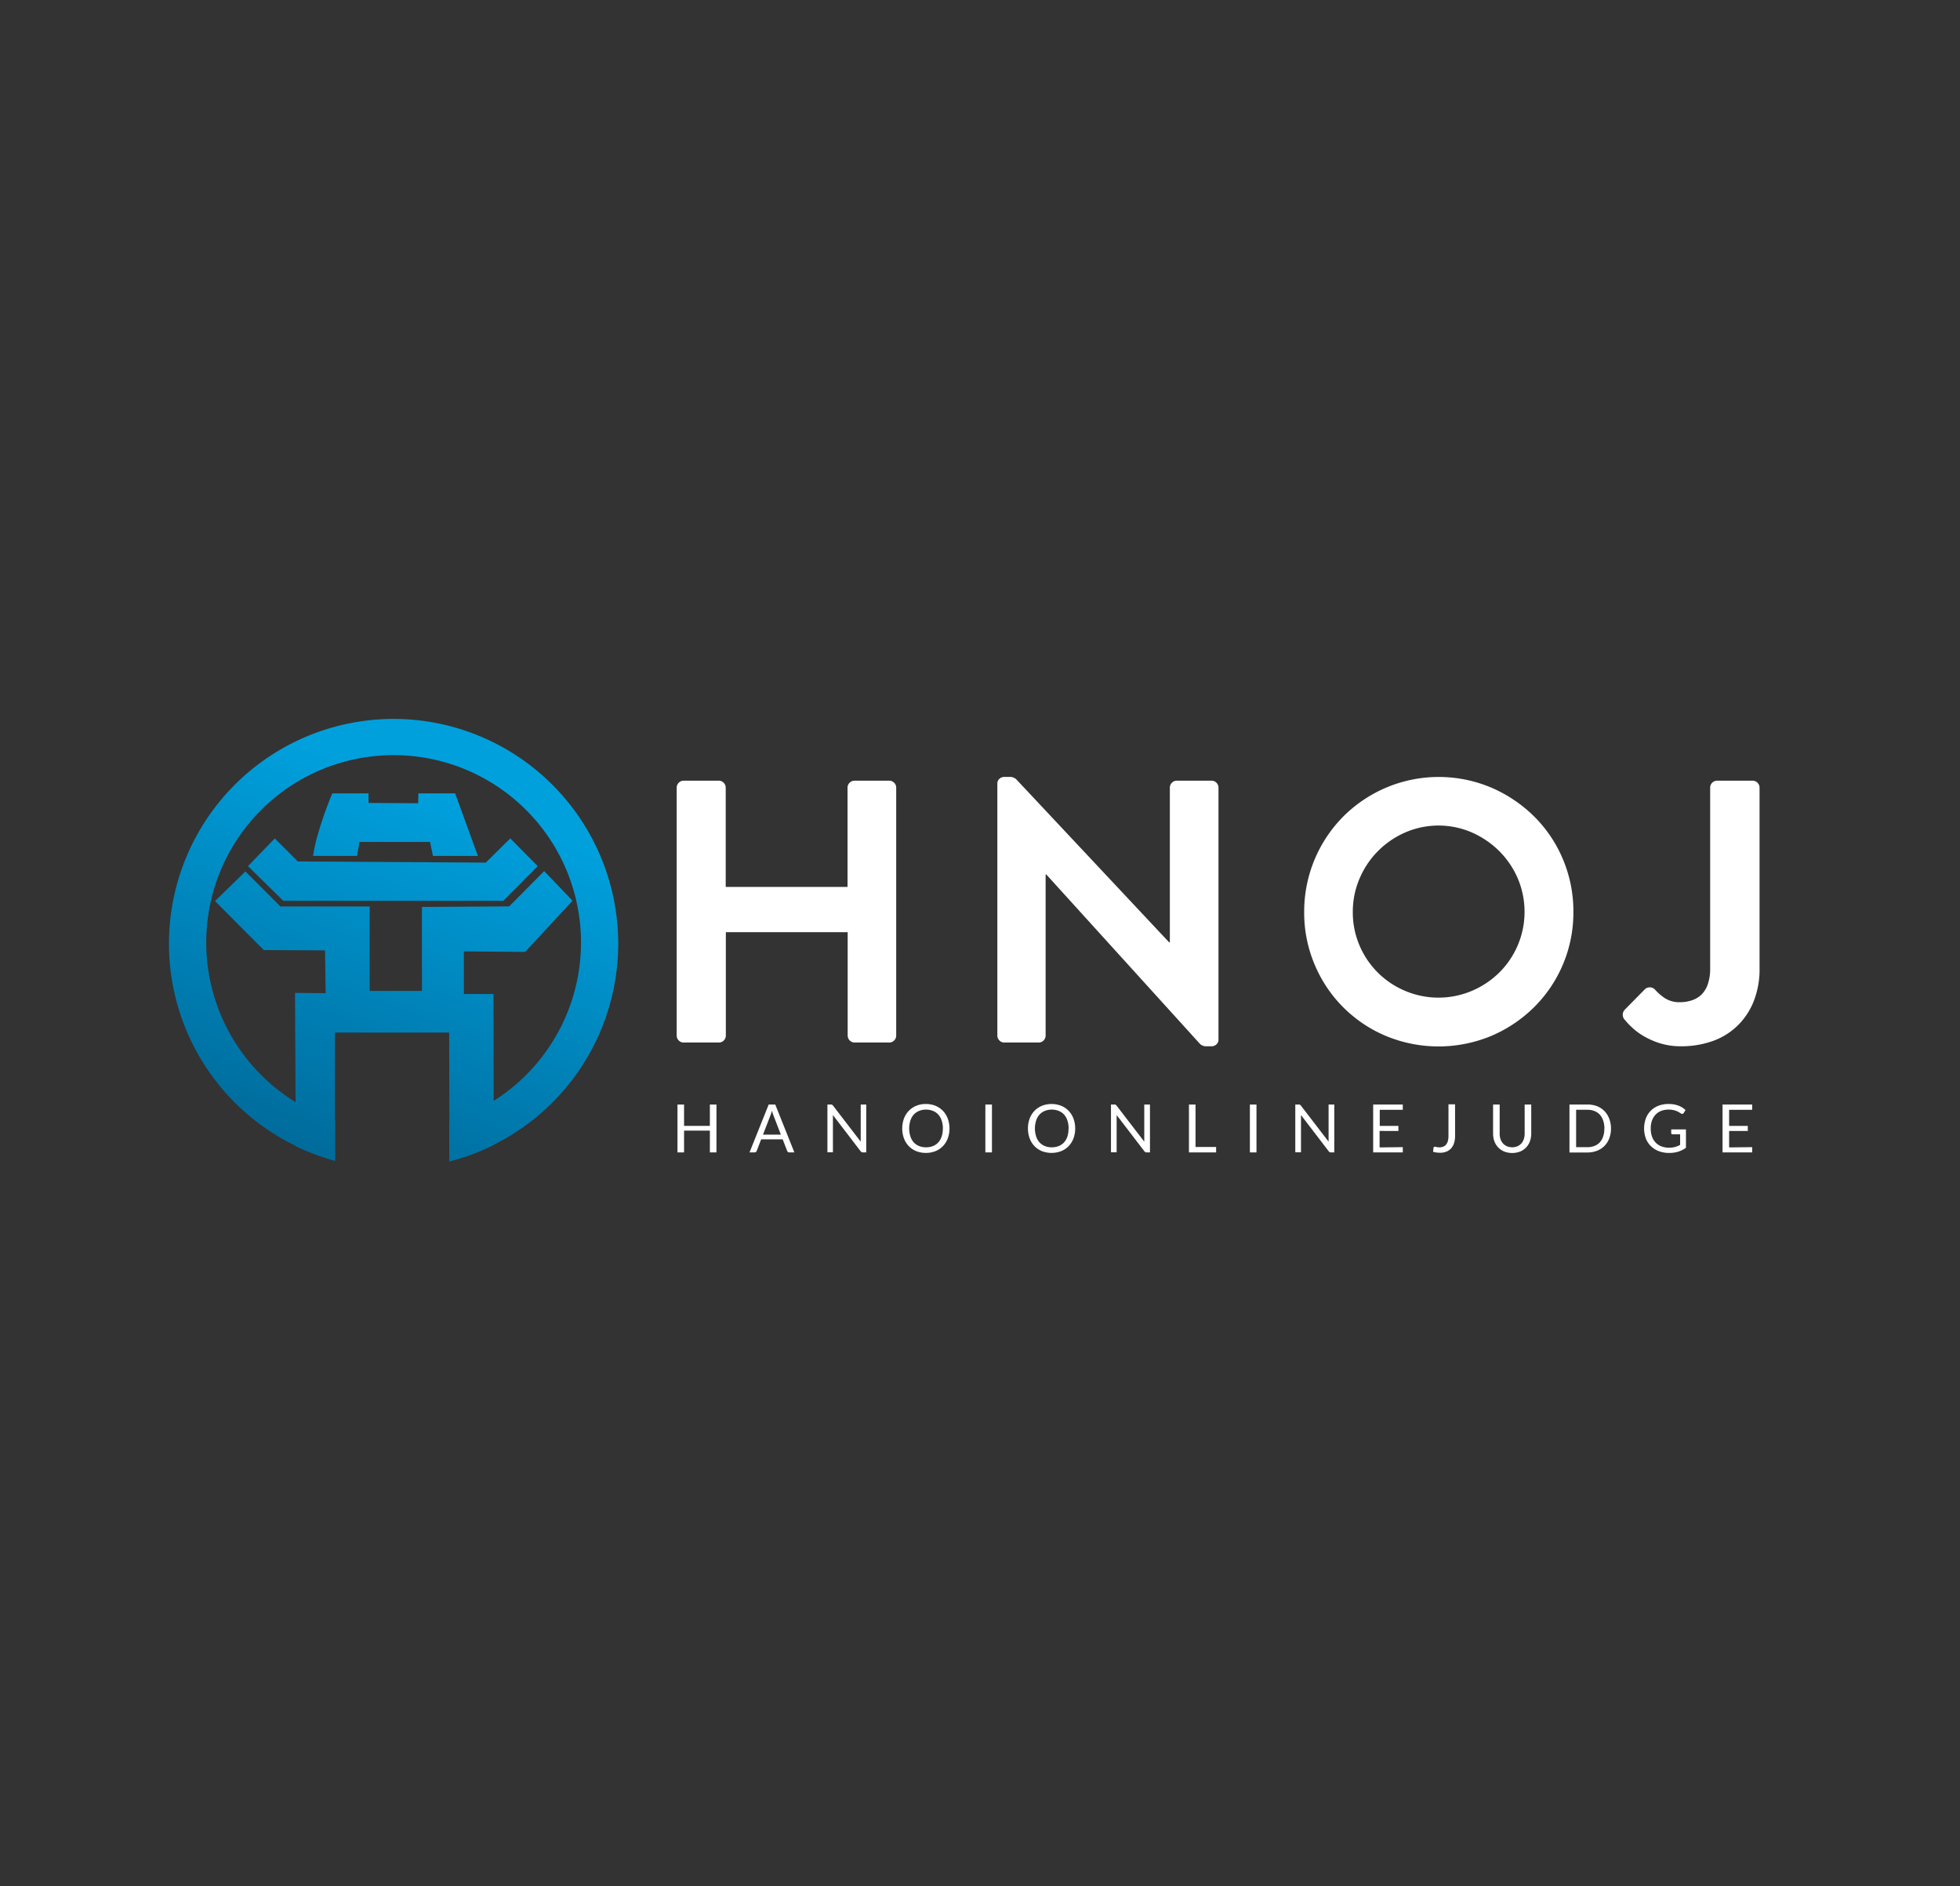 <svg id="Layer_1" data-name="Layer 1" xmlns="http://www.w3.org/2000/svg" xmlns:xlink="http://www.w3.org/1999/xlink" viewBox="0 0 595.28 572.98"><rect x="0" y="0" width="595.28" height="572.98" fill="#333333" stroke="none"/><defs><style>.cls-1{fill:#fff;}.cls-2{fill:url(#linear-gradient);}.cls-3{fill:url(#linear-gradient-2);}.cls-4{fill:url(#linear-gradient-3);}.cls-5{fill:url(#linear-gradient-4);}</style><linearGradient id="linear-gradient" x1="146.73" y1="213.52" x2="92.41" y2="359.64" gradientUnits="userSpaceOnUse"><stop offset="0.2" stop-color="#00a0dd"/><stop offset="1" stop-color="#006796"/></linearGradient><linearGradient id="linear-gradient-2" x1="137.97" y1="210.26" x2="83.64" y2="356.38" xlink:href="#linear-gradient"/><linearGradient id="linear-gradient-3" x1="138.84" y1="210.58" x2="84.51" y2="356.7" xlink:href="#linear-gradient"/><linearGradient id="linear-gradient-4" x1="144.15" y1="212.56" x2="89.82" y2="358.68" xlink:href="#linear-gradient"/></defs><path class="cls-1" d="M205.52,239.29a2.13,2.13,0,0,1,2.16-2.15h10.57a2.13,2.13,0,0,1,2.16,2.15v30.12h37V239.29a2.08,2.08,0,0,1,.63-1.53,2.11,2.11,0,0,1,1.53-.62h10.46a2.13,2.13,0,0,1,2.16,2.15v75.24a2.08,2.08,0,0,1-.63,1.53,2.06,2.06,0,0,1-1.53.62H259.61a2.13,2.13,0,0,1-2.16-2.15V283.16h-37v31.37a2.08,2.08,0,0,1-.63,1.53,2.06,2.06,0,0,1-1.53.62H207.68a2,2,0,0,1-1.53-.62,2.08,2.08,0,0,1-.63-1.53Z"/><path class="cls-1" d="M302.91,238.05a1.9,1.9,0,0,1,.63-1.48,2.16,2.16,0,0,1,1.53-.57h1.7a2.68,2.68,0,0,1,1.94.79l46.36,49.44h.23V239.29a2.12,2.12,0,0,1,2.16-2.15h10.45a2.12,2.12,0,0,1,2.16,2.15v76.49a1.92,1.92,0,0,1-.62,1.47,2.21,2.21,0,0,1-1.54.57h-1.59a2.62,2.62,0,0,1-1.93-.79L317.8,265.66h-.23v48.87a2.11,2.11,0,0,1-.62,1.53,2.08,2.08,0,0,1-1.54.62H305.07a2,2,0,0,1-1.53-.62,2.08,2.08,0,0,1-.63-1.53Z"/><path class="cls-1" d="M396.1,277A41,41,0,0,1,408,248a41.38,41.38,0,0,1,13-8.75,41,41,0,0,1,31.93,0,42.19,42.19,0,0,1,13,8.75,40.13,40.13,0,0,1,8.75,13,40.61,40.61,0,0,1,3.18,16A40.44,40.44,0,0,1,465.87,306a41.51,41.51,0,0,1-13,8.69,41.67,41.67,0,0,1-31.93,0A40.32,40.32,0,0,1,399.28,293,40.19,40.19,0,0,1,396.1,277Zm14.77,0a25.45,25.45,0,0,0,2,10.12A25.91,25.91,0,0,0,426.78,301,26,26,0,0,0,447,301a26.85,26.85,0,0,0,8.35-5.57A26,26,0,0,0,461,266.91a26.39,26.39,0,0,0-5.63-8.35,27.36,27.36,0,0,0-8.35-5.69,25.41,25.41,0,0,0-20.23,0,26.5,26.5,0,0,0-13.87,14A25.44,25.44,0,0,0,410.87,277Z"/><path class="cls-1" d="M493.26,309.53a2.24,2.24,0,0,1,.23-2.85l5.91-6a2.18,2.18,0,0,1,3.41.12,16.22,16.22,0,0,0,2.89,2.44,8.13,8.13,0,0,0,4.61,1.19,11.3,11.3,0,0,0,3.35-.51,7.75,7.75,0,0,0,3-1.7,8,8,0,0,0,2-3.19,14.32,14.32,0,0,0,.74-4.94V239.29a2.07,2.07,0,0,1,.62-1.53,2.12,2.12,0,0,1,1.54-.62h10.68a2.13,2.13,0,0,1,2.16,2.15v54.78a26.36,26.36,0,0,1-1.88,10.34,21.22,21.22,0,0,1-5.11,7.44,20.8,20.8,0,0,1-7.56,4.49,28.45,28.45,0,0,1-9.32,1.48,21.17,21.17,0,0,1-6.65-1,24.21,24.21,0,0,1-5-2.28,19.52,19.52,0,0,1-3.52-2.73A22.48,22.48,0,0,1,493.26,309.53Z"/><path class="cls-2" d="M119.55,218.38a68.27,68.27,0,0,0-17.76,134.18l0-12.2a56.91,56.91,0,1,1,48.13-5.94,56,56,0,0,1-13.47,6.22l0,12.14a68.27,68.27,0,0,0-16.91-134.4Z"/><path class="cls-3" d="M100.92,241s-4.7,11-5.85,19h13.38l.71-4.25h21.45l.89,4.25h13.65l-6.92-19H127.07L127,244l-15.07-.09V241Z"/><polygon class="cls-4" points="75.31 263.1 83.46 254.68 90.46 261.68 147.54 262.03 154.98 254.68 163.31 263.1 152.86 273.64 86.03 273.64 75.31 263.1"/><path class="cls-5" d="M140.89,289v12.94h9l.06,32.5,0,13.35a68,68,0,0,1-13.47,5l0-12.14-.06-27H101.72l0,26.75,0,12.2a68.16,68.16,0,0,1-11.88-4.42l-.07-13.31-.17-33.27,9.3.09-.18-13-18.61-.09-14.8-14.89,9.22-9,10.63,10.64h27.12V301h15.87V275.5l26.5-.17,10.63-10.73,8.6,9L159.5,289.15Z"/><path class="cls-1" d="M217.6,335.52v14.54h-2v-6.62h-7.84v6.62h-2V335.52h2V342h7.84v-6.48Z"/><path class="cls-1" d="M241.26,350.06h-1.52a.62.62,0,0,1-.42-.13.9.9,0,0,1-.25-.33l-1.36-3.52h-6.53l-1.36,3.52a.64.64,0,0,1-.23.32.62.62,0,0,1-.43.14h-1.52l5.82-14.54h2Zm-4.1-5.4-2.28-5.92c-.07-.17-.14-.38-.21-.61s-.15-.48-.22-.75a10.27,10.27,0,0,1-.43,1.37l-2.29,5.91Z"/><path class="cls-1" d="M263.09,335.52v14.54h-1a.82.82,0,0,1-.4-.08,1,1,0,0,1-.31-.27l-8.41-11,0,.5c0,.16,0,.32,0,.46v10.36H251.3V335.52h1.24l.17.05.14.1.15.17,8.41,10.95,0-.51c0-.16,0-.32,0-.47v-10.3Z"/><path class="cls-1" d="M288.37,342.79a8.51,8.51,0,0,1-.52,3,6.87,6.87,0,0,1-1.46,2.35,6.5,6.5,0,0,1-2.27,1.53,7.72,7.72,0,0,1-2.93.54,7.63,7.63,0,0,1-2.92-.54,6.5,6.5,0,0,1-2.27-1.53,6.87,6.87,0,0,1-1.46-2.35,8.91,8.91,0,0,1,0-6,7,7,0,0,1,1.46-2.35,6.66,6.66,0,0,1,2.27-1.54,7.63,7.63,0,0,1,2.92-.55,7.72,7.72,0,0,1,2.93.55,6.66,6.66,0,0,1,2.27,1.54,7,7,0,0,1,1.46,2.35A8.55,8.55,0,0,1,288.37,342.79Zm-2,0a7.46,7.46,0,0,0-.37-2.4,5,5,0,0,0-1-1.8,4.35,4.35,0,0,0-1.62-1.13,5.43,5.43,0,0,0-2.13-.4,5.34,5.34,0,0,0-2.12.4,4.47,4.47,0,0,0-1.63,1.13,5,5,0,0,0-1,1.8,8,8,0,0,0,0,4.81,5,5,0,0,0,1,1.79,4.47,4.47,0,0,0,1.63,1.13,5.52,5.52,0,0,0,2.12.39,5.61,5.61,0,0,0,2.13-.39,4.35,4.35,0,0,0,1.62-1.13,5,5,0,0,0,1-1.79A7.48,7.48,0,0,0,286.35,342.79Z"/><path class="cls-1" d="M301.27,350.06h-2V335.52h2Z"/><path class="cls-1" d="M326.55,342.79a8.51,8.51,0,0,1-.52,3,6.87,6.87,0,0,1-1.46,2.35,6.5,6.5,0,0,1-2.27,1.53,8.22,8.22,0,0,1-5.86,0,6.55,6.55,0,0,1-2.26-1.53,6.72,6.72,0,0,1-1.46-2.35,8.91,8.91,0,0,1,0-6,6.81,6.81,0,0,1,1.46-2.35,6.72,6.72,0,0,1,2.26-1.54,8.08,8.08,0,0,1,5.86,0,6.66,6.66,0,0,1,2.27,1.54,7,7,0,0,1,1.46,2.35A8.55,8.55,0,0,1,326.55,342.79Zm-2,0a7.47,7.47,0,0,0-.36-2.4,5,5,0,0,0-1-1.8,4.35,4.35,0,0,0-1.62-1.13,5.43,5.43,0,0,0-2.13-.4,5.34,5.34,0,0,0-2.12.4,4.47,4.47,0,0,0-1.63,1.13,5,5,0,0,0-1,1.8,8,8,0,0,0,0,4.81,5,5,0,0,0,1,1.79,4.47,4.47,0,0,0,1.63,1.13,5.52,5.52,0,0,0,2.12.39,5.61,5.61,0,0,0,2.13-.39,4.35,4.35,0,0,0,1.62-1.13,5,5,0,0,0,1-1.79A7.49,7.49,0,0,0,324.52,342.79Z"/><path class="cls-1" d="M349.26,335.52v14.54h-1a.75.75,0,0,1-.39-.08.85.85,0,0,1-.31-.27l-8.42-11a4.32,4.32,0,0,1,0,.5c0,.16,0,.32,0,.46v10.36h-1.72V335.52h1.24l.16.05.14.1a1.29,1.29,0,0,1,.15.17l8.42,10.95c0-.17,0-.34,0-.51s0-.32,0-.47v-10.3Z"/><path class="cls-1" d="M369.35,348.41v1.65H361.1V335.52h2v12.89Z"/><path class="cls-1" d="M381.61,350.06h-2V335.52h2Z"/><path class="cls-1" d="M405.24,335.52v14.54h-1a.8.8,0,0,1-.39-.08.94.94,0,0,1-.31-.27l-8.41-11,0,.5c0,.16,0,.32,0,.46v10.36h-1.73V335.52h1.24l.16.05a.71.71,0,0,1,.14.1l.16.17,8.41,10.95,0-.51c0-.16,0-.32,0-.47v-10.3Z"/><path class="cls-1" d="M426.05,348.46v1.6h-9V335.52h9v1.6h-7V342h5.67v1.54H419v5Z"/><path class="cls-1" d="M441.93,345a7.32,7.32,0,0,1-.3,2.18,4.41,4.41,0,0,1-.88,1.63,3.93,3.93,0,0,1-1.44,1,5,5,0,0,1-2,.35,7.78,7.78,0,0,1-2.05-.28c0-.2,0-.39.05-.58l.06-.58a.47.47,0,0,1,.12-.28.45.45,0,0,1,.33-.1,1.71,1.71,0,0,1,.48.09,2.92,2.92,0,0,0,.81.09,3.43,3.43,0,0,0,1.2-.2,2.16,2.16,0,0,0,.88-.63,3,3,0,0,0,.55-1.09,6.13,6.13,0,0,0,.18-1.58v-9.56h2Z"/><path class="cls-1" d="M459.23,348.5a3.92,3.92,0,0,0,1.61-.31,3.28,3.28,0,0,0,1.21-.85,3.91,3.91,0,0,0,.75-1.31,5.22,5.22,0,0,0,.26-1.67v-8.84h2v8.84a6.52,6.52,0,0,1-.41,2.33,5.19,5.19,0,0,1-1.14,1.86,5.3,5.3,0,0,1-1.82,1.24,6.73,6.73,0,0,1-4.84,0,5.3,5.3,0,0,1-1.82-1.24,5.38,5.38,0,0,1-1.16-1.86,6.74,6.74,0,0,1-.4-2.33v-8.84h2v8.83a5.22,5.22,0,0,0,.26,1.67,3.6,3.6,0,0,0,.75,1.31,3.42,3.42,0,0,0,1.21.86A4,4,0,0,0,459.23,348.5Z"/><path class="cls-1" d="M489.28,342.79a8.32,8.32,0,0,1-.52,3,6.61,6.61,0,0,1-1.46,2.29,6.52,6.52,0,0,1-2.27,1.48,7.88,7.88,0,0,1-2.93.52h-5.43V335.52h5.43A7.88,7.88,0,0,1,485,336a6.52,6.52,0,0,1,2.27,1.48,6.75,6.75,0,0,1,1.46,2.3A8.26,8.26,0,0,1,489.28,342.79Zm-2,0a7.1,7.1,0,0,0-.37-2.39,5.07,5.07,0,0,0-1-1.79,4.3,4.3,0,0,0-1.63-1.11,5.57,5.57,0,0,0-2.13-.39h-3.46v11.36h3.46a5.57,5.57,0,0,0,2.13-.39,4.3,4.3,0,0,0,1.63-1.11,5,5,0,0,0,1-1.78A7.12,7.12,0,0,0,487.26,342.79Z"/><path class="cls-1" d="M512.05,343.07v5.58a8.05,8.05,0,0,1-2.34,1.18,9.1,9.1,0,0,1-2.73.39,8.82,8.82,0,0,1-3.17-.54,7,7,0,0,1-2.41-1.52,6.76,6.76,0,0,1-1.54-2.35,9,9,0,0,1,0-6.05,6.54,6.54,0,0,1,3.83-3.87,8.42,8.42,0,0,1,3.09-.54,10,10,0,0,1,1.6.13,7.6,7.6,0,0,1,1.37.37,6.34,6.34,0,0,1,1.17.57,7.59,7.59,0,0,1,1,.77l-.55.89a.57.57,0,0,1-.34.26.6.6,0,0,1-.47-.09l-.55-.35a6.08,6.08,0,0,0-.77-.39,6.41,6.41,0,0,0-2.52-.45,5.9,5.9,0,0,0-2.23.4,4.74,4.74,0,0,0-1.69,1.15,5,5,0,0,0-1.08,1.8,7.12,7.12,0,0,0-.37,2.38,7.26,7.26,0,0,0,.39,2.46,5.11,5.11,0,0,0,1.11,1.83,4.76,4.76,0,0,0,1.76,1.15,6.4,6.4,0,0,0,2.33.4,6.5,6.5,0,0,0,1.8-.23,7.56,7.56,0,0,0,1.54-.63v-3.2H508a.43.43,0,0,1-.31-.11.37.37,0,0,1-.12-.27v-1.12Z"/><path class="cls-1" d="M532.16,348.46v1.6h-9V335.52h9v1.6h-7V342h5.67v1.54h-5.67v5Z"/></svg>